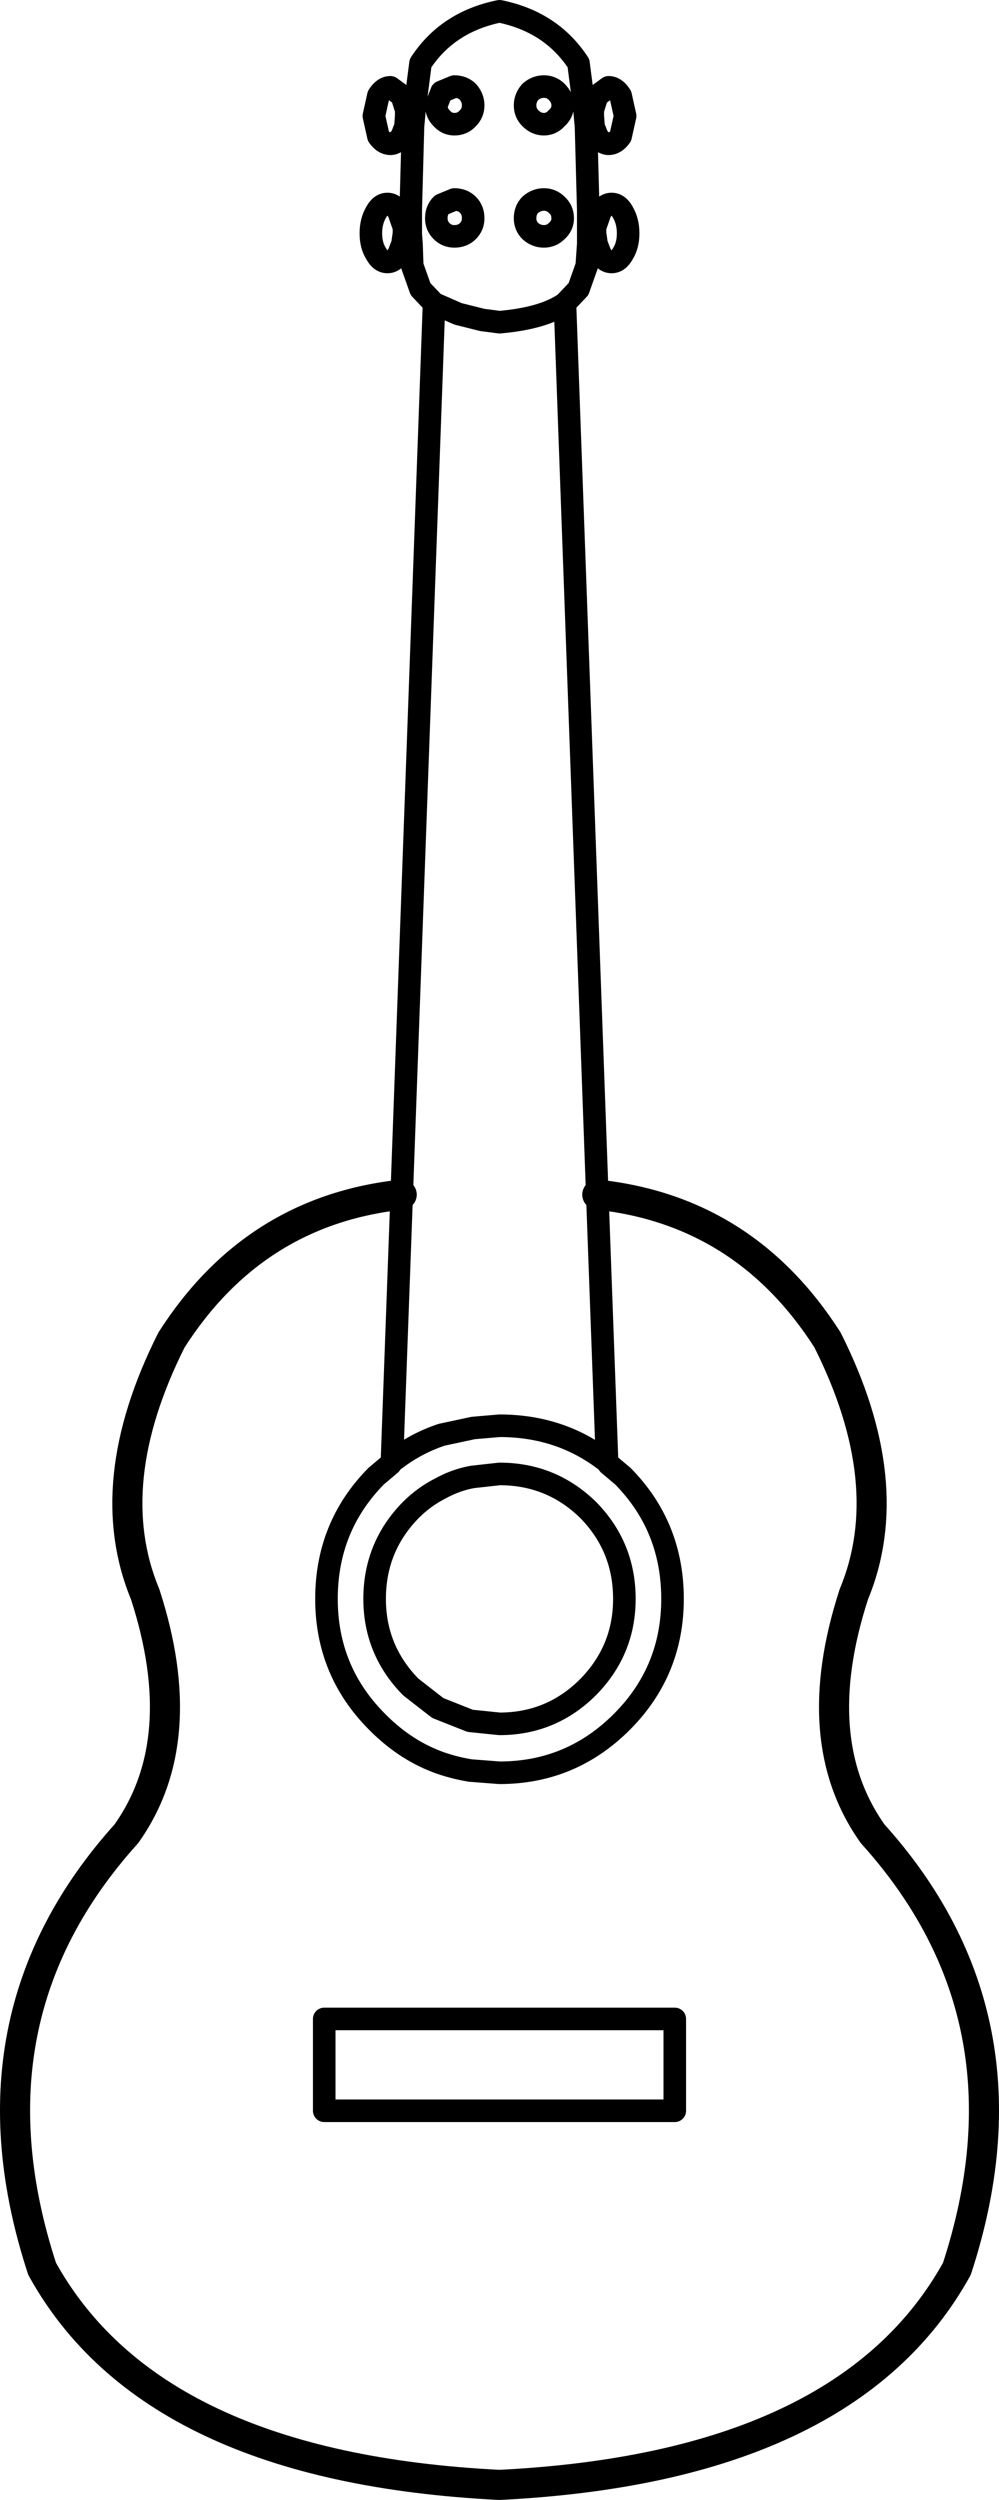<?xml version="1.0" encoding="UTF-8" standalone="no"?>
<svg xmlns:xlink="http://www.w3.org/1999/xlink" height="166.05px" width="66.4px" xmlns="http://www.w3.org/2000/svg">
  <g transform="matrix(1.0, 0.0, 0.0, 1.0, 33.2, 82.9)">
    <path d="M4.2 -75.9 Q4.2 -75.4 3.8 -75.05 3.45 -74.65 2.95 -74.65 2.45 -74.65 2.05 -75.05 1.7 -75.4 1.7 -75.9 1.7 -76.4 2.05 -76.8 2.45 -77.15 2.95 -77.15 3.45 -77.15 3.8 -76.8 4.2 -76.4 4.2 -75.9 M-6.5 -3.55 L-4.35 -62.75 -5.25 -63.7 -5.8 -65.25 -5.85 -66.7 -6.45 -66.7 -6.7 -66.05 Q-7.0 -65.5 -7.45 -65.5 -7.9 -65.5 -8.2 -66.05 -8.55 -66.6 -8.55 -67.4 -8.55 -68.2 -8.2 -68.8 -7.9 -69.35 -7.45 -69.35 -7.0 -69.35 -6.7 -68.8 L-6.35 -67.8 -5.9 -67.8 -5.9 -68.95 -5.75 -74.5 -6.25 -74.5 -6.5 -73.85 Q-6.85 -73.35 -7.25 -73.35 -7.7 -73.35 -8.05 -73.85 L-8.35 -75.2 -8.05 -76.55 Q-7.7 -77.1 -7.25 -77.1 L-6.5 -76.55 -6.2 -75.6 -5.65 -75.6 -5.25 -78.7 Q-3.45 -81.45 0.0 -82.15 3.45 -81.45 5.25 -78.7 L5.65 -75.6 6.2 -75.6 6.5 -76.55 7.25 -77.1 Q7.7 -77.1 8.05 -76.55 L8.35 -75.2 8.05 -73.85 Q7.7 -73.35 7.25 -73.35 6.85 -73.35 6.5 -73.85 L6.25 -74.5 5.75 -74.5 5.9 -68.95 5.9 -67.8 6.35 -67.8 6.7 -68.8 Q7.0 -69.35 7.45 -69.35 7.9 -69.35 8.2 -68.8 8.55 -68.2 8.55 -67.4 8.55 -66.6 8.2 -66.05 7.9 -65.5 7.45 -65.5 7.0 -65.5 6.7 -66.05 L6.45 -66.7 5.9 -66.7 5.8 -65.25 5.25 -63.7 4.35 -62.75 6.5 -3.55 7.15 14.2 7.25 14.35 8.2 15.15 Q11.5 18.5 11.5 23.3 11.5 28.05 8.2 31.4 4.8 34.85 0.0 34.85 L-1.95 34.7 Q-3.15 34.5 -4.2 34.1 -6.4 33.25 -8.2 31.4 -11.5 28.05 -11.5 23.3 -11.5 18.5 -8.2 15.15 L-7.25 14.35 -7.15 14.2 Q-5.65 13.0 -3.85 12.4 L-1.75 11.95 0.0 11.8 Q4.1 11.8 7.15 14.2 M-6.5 -3.55 L-7.15 14.2 M6.2 -75.6 L6.2 -75.2 6.25 -74.5 M5.65 -75.6 L5.75 -74.5 M4.2 -68.4 Q4.2 -67.9 3.8 -67.55 3.45 -67.2 2.95 -67.2 2.45 -67.2 2.05 -67.55 1.7 -67.9 1.7 -68.4 1.7 -68.95 2.05 -69.3 2.45 -69.65 2.95 -69.65 3.45 -69.65 3.8 -69.3 4.2 -68.95 4.2 -68.4 M6.35 -67.8 L6.35 -67.4 6.45 -66.7 M5.9 -67.8 L5.9 -66.7 M-4.35 -62.75 L-2.75 -62.05 -1.15 -61.65 0.0 -61.5 Q2.9 -61.75 4.35 -62.75 M0.0 31.6 L-1.95 31.4 -4.1 30.55 -5.9 29.15 Q-8.3 26.7 -8.3 23.3 -8.3 19.85 -5.9 17.4 -5.0 16.5 -3.9 15.95 -2.9 15.4 -1.8 15.2 L0.0 15.0 Q3.45 15.0 5.9 17.4 8.3 19.85 8.3 23.3 8.3 26.7 5.9 29.15 3.45 31.6 0.0 31.6 M11.65 51.2 L-11.65 51.2 -11.65 57.3 11.65 57.3 11.65 51.2 M-5.65 -75.6 L-5.75 -74.5 M-6.2 -75.6 L-6.2 -75.2 -6.25 -74.5 M-1.75 -75.9 Q-1.75 -75.4 -2.1 -75.05 -2.45 -74.65 -3.0 -74.65 -3.5 -74.65 -3.85 -75.05 -4.2 -75.4 -4.2 -75.9 L-3.85 -76.8 -3.0 -77.15 Q-2.45 -77.15 -2.1 -76.8 -1.75 -76.4 -1.75 -75.9 M-1.75 -68.4 Q-1.75 -67.9 -2.1 -67.55 -2.45 -67.2 -3.0 -67.2 -3.5 -67.2 -3.85 -67.55 -4.2 -67.9 -4.2 -68.4 -4.2 -68.95 -3.85 -69.3 L-3.0 -69.65 Q-2.45 -69.65 -2.1 -69.3 -1.75 -68.95 -1.75 -68.4 M-5.9 -67.8 L-5.9 -67.5 -5.9 -67.35 -5.85 -66.7 M-6.35 -67.8 L-6.35 -67.4 -6.45 -66.7" fill="none" stroke="#000000" stroke-linecap="round" stroke-linejoin="round" stroke-width="1.5"/>
    <path d="M6.5 -3.55 Q16.3 -2.5 21.8 6.1 26.6 15.65 23.55 23.0 20.4 32.7 24.8 38.9 35.85 51.15 30.4 67.8 23.1 81.0 0.0 82.15 -23.1 81.0 -30.4 67.8 -35.85 51.15 -24.8 38.9 -20.4 32.7 -23.55 23.0 -26.6 15.65 -21.8 6.1 -16.3 -2.5 -6.5 -3.55" fill="none" stroke="#000000" stroke-linecap="round" stroke-linejoin="round" stroke-width="2.0"/>
  </g>
</svg>
